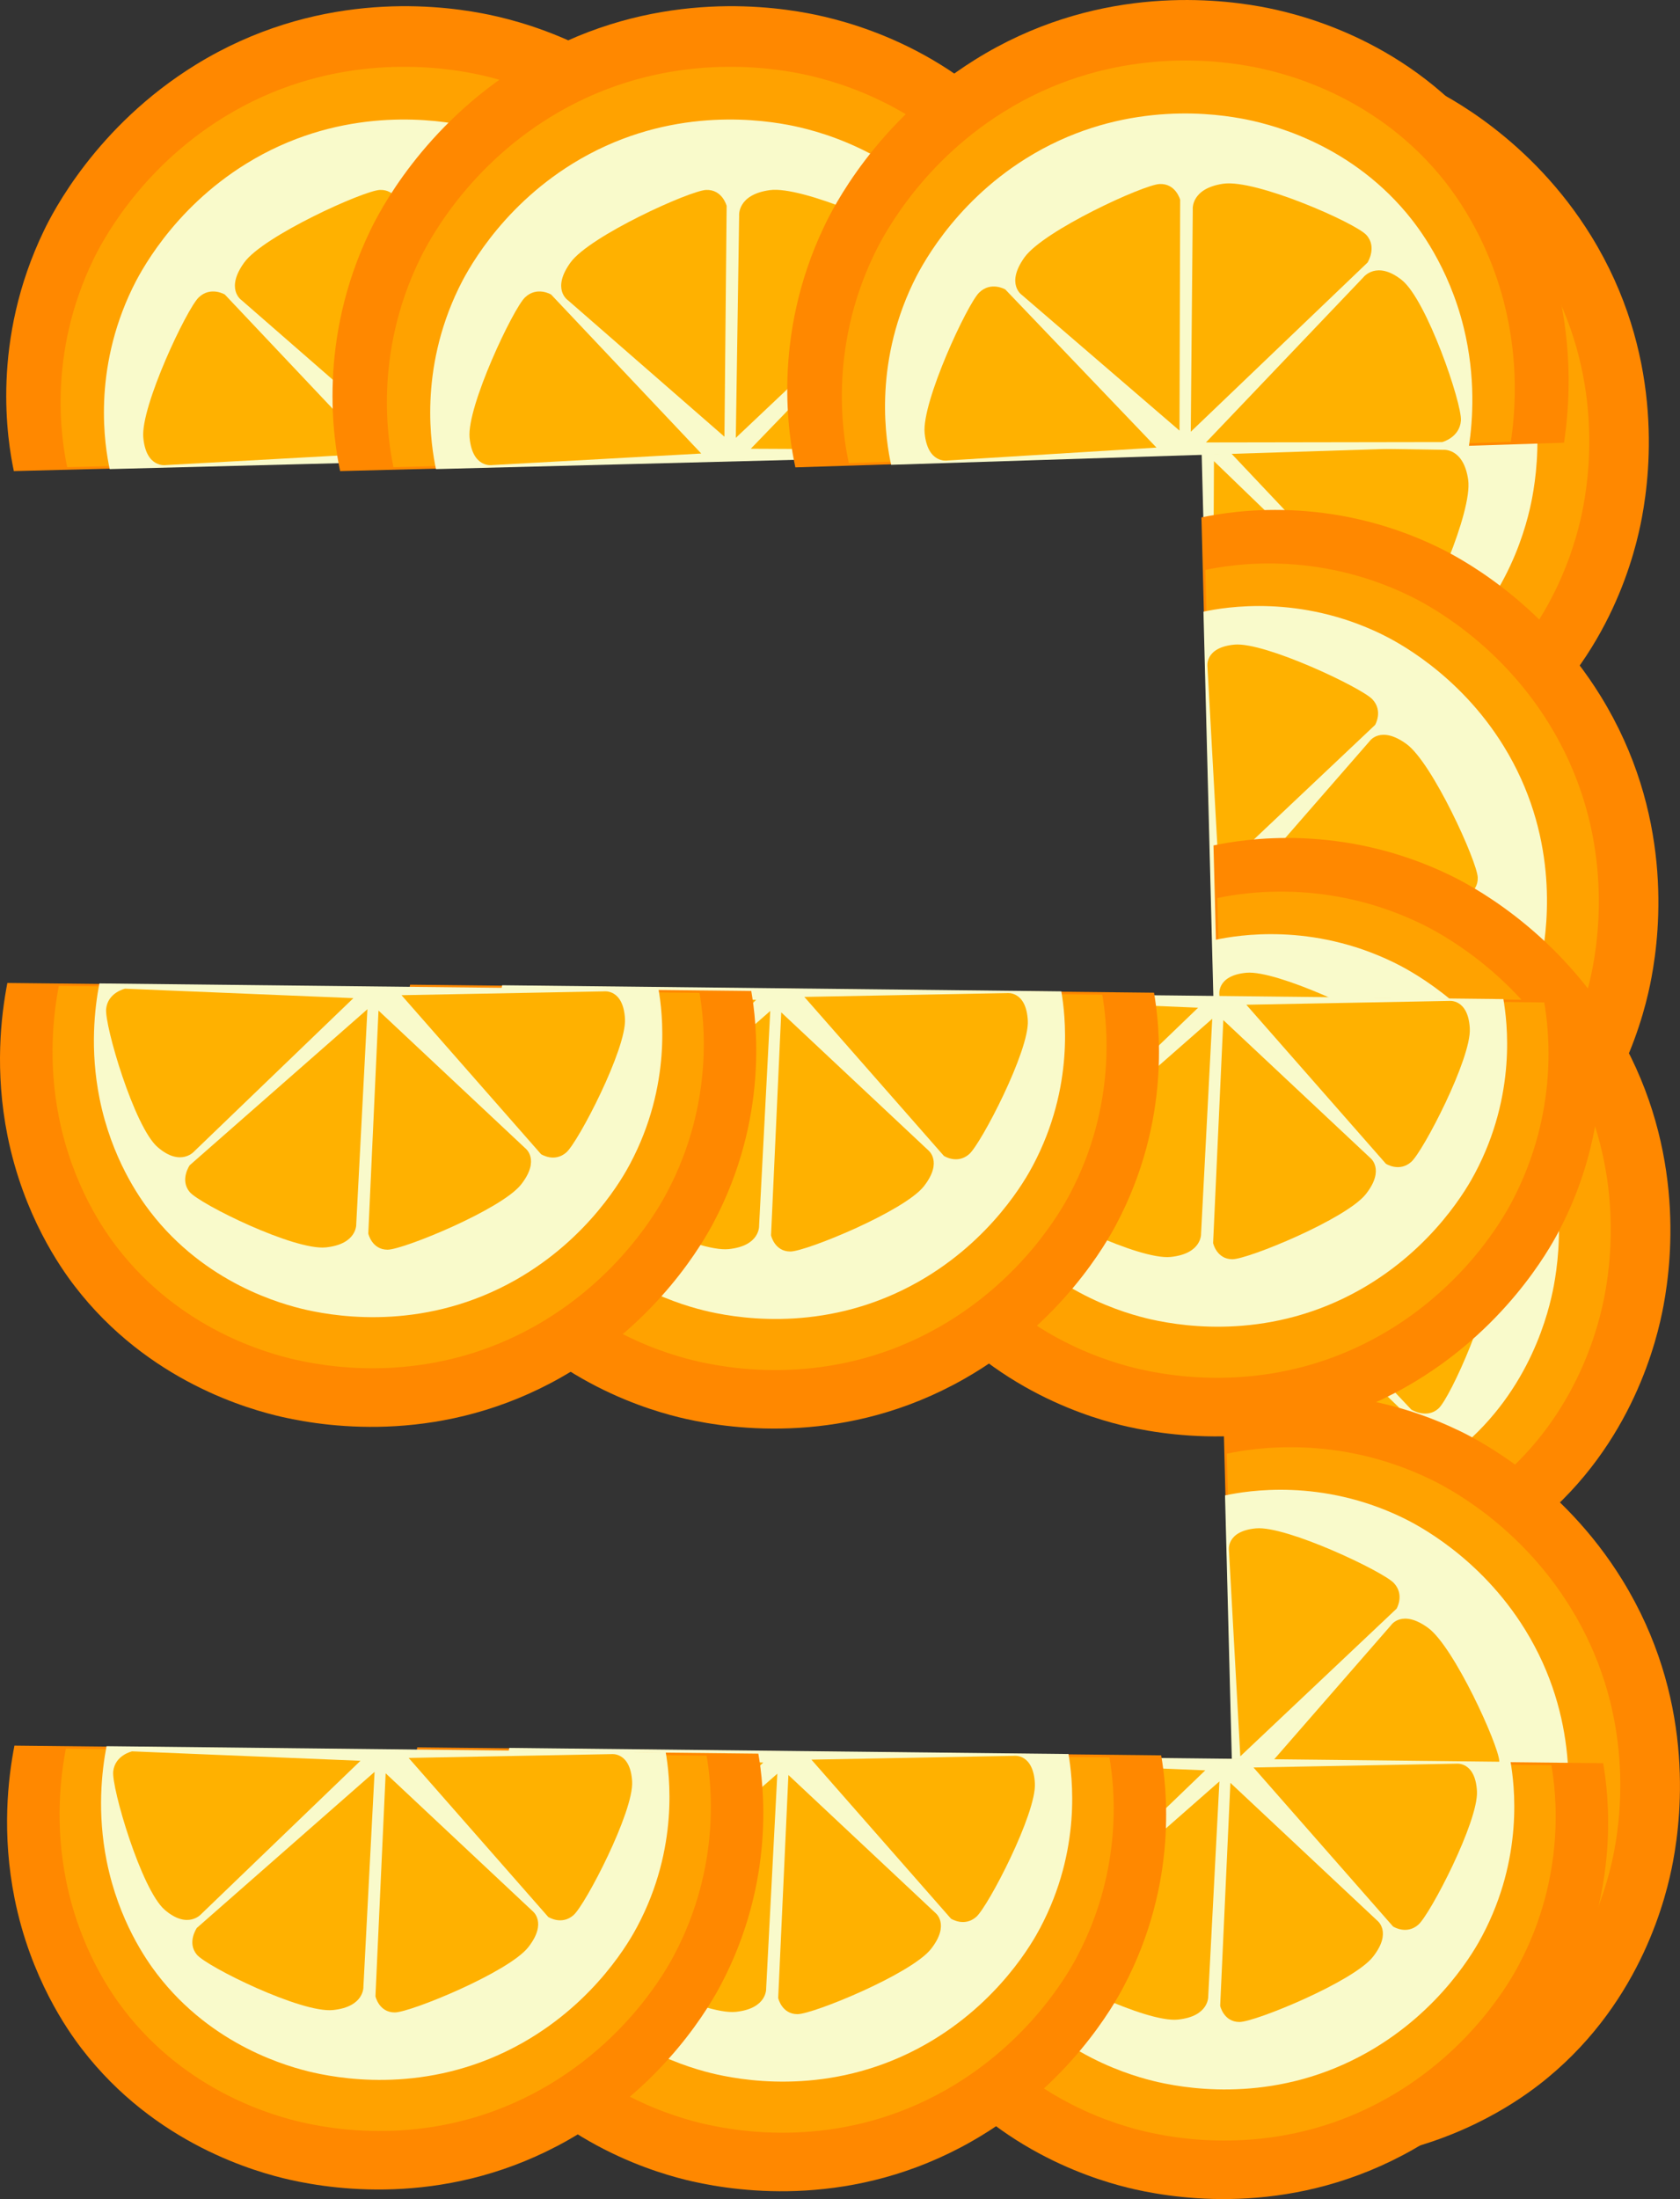 <?xml version="1.0" encoding="UTF-8"?><svg id="Layer_2" xmlns="http://www.w3.org/2000/svg" viewBox="0 0 175.99 230.27"><rect x="0" y="0" width="175.99" height="230.27" fill="#333333" stroke="none"/><defs><style>.cls-1{fill:#f9facb;}.cls-1,.cls-2,.cls-3,.cls-4{stroke-width:0px;}.cls-2{fill:#f80;}.cls-3{fill:#ffa200;}.cls-4{fill:#ffb100;}</style></defs><g id="Layer_1-2"><path class="cls-2" d="m126.9,85.18l-2.04-79.19c3.15-.66,13.41-2.39,24.79,3.12,1.77.86,10.72,5.36,17.04,15.61,7.52,12.2,6.27,24.35,5.31,29.47-.65,3.49-3.19,14.44-13.13,22.65-1.91,1.58-7.3,5.71-15.71,7.72-6.84,1.64-12.73,1.17-16.27.62Z"/><path class="cls-3" d="m127.03,79.7l-1.76-68.2c2.71-.57,11.55-2.06,21.35,2.69,1.53.74,9.23,4.61,14.67,13.45,6.47,10.51,5.4,20.97,4.57,25.38-.56,3-2.75,12.44-11.3,19.51-1.64,1.36-6.29,4.92-13.53,6.65-5.89,1.41-10.96,1-14.01.53Z"/><path class="cls-1" d="m126.6,75.38l-1.53-59.52c2.37-.5,10.08-1.8,18.64,2.35,1.33.65,8.06,4.03,12.81,11.73,5.65,9.17,4.71,18.31,3.99,22.15-.49,2.62-2.4,10.85-9.87,17.03-1.43,1.19-5.49,4.29-11.81,5.8-5.14,1.23-9.57.88-12.23.47Z"/><path class="cls-4" d="m128.29,46.75l17.3,18.31s1.6,1.02,2.85-.11c1.25-1.13,5.83-11.33,5.36-14.7-.47-3.37-2.62-3.15-2.62-3.15l-22.89-.35Z"/><path class="cls-4" d="m127.17,48.29l-.12,24.34s.47,1.8,2.21,1.93c1.74.13,12.46-3.44,14.51-6.01,2.06-2.57.29-3.94.29-3.94l-16.89-16.32Z"/><path class="cls-4" d="m128.4,45.58l23.76.22s1.71-.44,1.64-2.11c-.07-1.67-4.73-11.97-7.46-13.96-2.73-1.99-3.87-.29-3.87-.29l-14.07,16.14Z"/><path class="cls-4" d="m126.68,43.19l16.37-15.46s.87-1.46-.29-2.69c-1.17-1.23-11.23-6-14.43-5.72-3.19.29-2.84,2.33-2.84,2.33l1.19,21.54Z"/><path class="cls-2" d="m127.9,133.37l-2.04-79.19c3.15-.66,13.41-2.39,24.79,3.12,1.77.86,10.72,5.36,17.04,15.61,7.52,12.2,6.27,24.35,5.31,29.47-.65,3.49-3.19,14.44-13.13,22.65-1.91,1.58-7.3,5.71-15.71,7.72-6.84,1.64-12.73,1.17-16.27.62Z"/><path class="cls-3" d="m128.03,127.88l-1.76-68.2c2.71-.57,11.55-2.06,21.35,2.69,1.53.74,9.23,4.61,14.67,13.45,6.47,10.51,5.4,20.97,4.57,25.38-.56,3-2.75,12.44-11.3,19.51-1.64,1.36-6.29,4.92-13.53,6.65-5.89,1.41-10.96,1-14.01.53Z"/><path class="cls-1" d="m127.6,123.57l-1.53-59.52c2.37-.5,10.08-1.8,18.64,2.35,1.33.65,8.06,4.03,12.81,11.73,5.65,9.17,4.71,18.31,3.99,22.15-.49,2.62-2.4,10.85-9.87,17.03-1.43,1.19-5.49,4.29-11.81,5.8-5.14,1.23-9.57.88-12.23.47Z"/><path class="cls-4" d="m129.29,94.93l17.3,18.31s1.6,1.02,2.85-.11c1.25-1.13,5.83-11.33,5.36-14.7-.47-3.37-2.62-3.15-2.62-3.15l-22.89-.35Z"/><path class="cls-4" d="m128.17,96.48l-.12,24.34s.47,1.8,2.21,1.93c1.74.13,12.46-3.44,14.51-6.01,2.06-2.57.29-3.94.29-3.94l-16.89-16.32Z"/><path class="cls-4" d="m129.4,93.76l23.76.22s1.71-.44,1.64-2.11c-.07-1.67-4.73-11.97-7.46-13.96-2.73-1.99-3.87-.29-3.87-.29l-14.07,16.14Z"/><path class="cls-4" d="m127.68,91.37l16.37-15.46s.87-1.46-.29-2.69c-1.17-1.23-11.23-6-14.43-5.72-3.19.29-2.84,2.33-2.84,2.33l1.19,21.54Z"/><path class="cls-2" d="m81.99,47.26L1.45,49.33c-.67-3.2-2.43-13.64,3.17-25.22.87-1.8,5.45-10.9,15.88-17.33C32.91-.86,45.27.41,50.47,1.39c3.55.67,14.69,3.24,23.04,13.35,1.6,1.94,5.81,7.43,7.85,15.98,1.66,6.95,1.19,12.94.63,16.54Z"/><path class="cls-3" d="m76.41,47.13l-69.37,1.79c-.58-2.76-2.1-11.75,2.73-21.72.75-1.55,4.69-9.39,13.67-14.92,10.68-6.58,21.33-5.49,25.81-4.65,3.05.57,12.65,2.79,19.84,11.5,1.38,1.67,5,6.4,6.76,13.76,1.43,5.99,1.02,11.15.54,14.25Z"/><path class="cls-1" d="m72.03,47.56l-60.54,1.56c-.51-2.41-1.83-10.26,2.39-18.96.66-1.36,4.1-8.2,11.93-13.03,9.33-5.75,18.62-4.79,22.53-4.06,2.67.5,11.04,2.44,17.32,10.03,1.21,1.46,4.36,5.58,5.9,12.01,1.25,5.23.89,9.73.47,12.43Z"/><path class="cls-4" d="m42.9,45.85l18.62-17.6s1.04-1.62-.11-2.89c-1.15-1.27-11.53-5.93-14.95-5.45-3.43.47-3.21,2.67-3.21,2.67l-.35,23.28Z"/><path class="cls-4" d="m44.47,46.99l24.76.12s1.83-.47,1.96-2.25c.13-1.77-3.5-12.67-6.12-14.76-2.61-2.09-4.01-.29-4.01-.29l-16.59,17.18Z"/><path class="cls-4" d="m41.71,45.73l.23-24.17s-.45-1.74-2.15-1.67c-1.7.07-12.18,4.81-14.2,7.59-2.02,2.78-.3,3.94-.3,3.94l16.42,14.31Z"/><path class="cls-4" d="m39.28,47.49l-15.73-16.65s-1.48-.89-2.73.3c-1.25,1.19-6.1,11.43-5.81,14.67.29,3.25,2.37,2.89,2.37,2.89l21.91-1.21Z"/><path class="cls-2" d="m116.17,47.26l-80.54,2.07c-.67-3.2-2.43-13.64,3.17-25.22.87-1.8,5.45-10.9,15.88-17.33C67.09-.86,79.45.41,84.65,1.39c3.55.67,14.69,3.24,23.04,13.35,1.6,1.94,5.81,7.43,7.85,15.98,1.66,6.95,1.19,12.94.63,16.54Z"/><path class="cls-3" d="m110.59,47.13l-69.37,1.79c-.58-2.76-2.1-11.75,2.73-21.72.75-1.55,4.69-9.39,13.67-14.92,10.68-6.58,21.33-5.49,25.81-4.65,3.05.57,12.65,2.79,19.84,11.5,1.38,1.67,5,6.4,6.76,13.76,1.43,5.99,1.02,11.15.54,14.25Z"/><path class="cls-1" d="m106.21,47.56l-60.54,1.56c-.51-2.41-1.83-10.26,2.39-18.96.66-1.36,4.1-8.2,11.93-13.03,9.33-5.75,18.62-4.79,22.53-4.06,2.67.5,11.04,2.44,17.32,10.03,1.21,1.46,4.36,5.58,5.9,12.01,1.25,5.23.89,9.73.47,12.43Z"/><path class="cls-4" d="m77.08,45.85l18.62-17.6s1.04-1.62-.11-2.89c-1.15-1.27-11.53-5.93-14.95-5.45-3.43.47-3.21,2.67-3.21,2.67l-.35,23.28Z"/><path class="cls-4" d="m78.65,46.99l24.76.12s1.83-.47,1.96-2.25c.13-1.77-3.5-12.67-6.12-14.76-2.61-2.09-4.01-.29-4.01-.29l-16.59,17.18Z"/><path class="cls-4" d="m75.89,45.73l.23-24.17s-.45-1.74-2.15-1.67c-1.7.07-12.18,4.81-14.2,7.59-2.02,2.78-.3,3.94-.3,3.94l16.42,14.31Z"/><path class="cls-4" d="m73.46,47.49l-15.73-16.65s-1.48-.89-2.73.3c-1.25,1.19-6.1,11.43-5.81,14.67.29,3.25,2.37,2.89,2.37,2.89l21.91-1.21Z"/><path class="cls-2" d="m163.85,46.36l-80.53,2.58c-.69-3.2-2.52-13.63,3.02-25.24.86-1.81,5.38-10.94,15.77-17.43C114.46-1.45,126.83-.25,132.04.69c3.55.64,14.71,3.15,23.12,13.2,1.62,1.93,5.85,7.39,7.95,15.93,1.71,6.94,1.27,12.94.73,16.54Z"/><path class="cls-3" d="m158.27,46.27l-69.35,2.22c-.6-2.75-2.17-11.74,2.6-21.74.74-1.56,4.63-9.42,13.58-15.01,10.64-6.65,21.3-5.62,25.78-4.81,3.06.55,12.67,2.71,19.91,11.37,1.39,1.66,5.04,6.37,6.85,13.72,1.47,5.98,1.09,11.14.63,14.24Z"/><path class="cls-1" d="m153.88,46.73l-60.53,1.94c-.52-2.4-1.89-10.24,2.27-18.97.65-1.36,4.04-8.22,11.85-13.1,9.29-5.8,18.59-4.91,22.5-4.2,2.67.48,11.05,2.37,17.38,9.92,1.21,1.45,4.4,5.56,5.98,11.97,1.28,5.22.95,9.72.55,12.43Z"/><path class="cls-4" d="m124.75,45.2l18.51-17.71s1.03-1.63-.13-2.89c-1.16-1.26-11.56-5.86-14.99-5.36-3.42.5-3.19,2.69-3.19,2.69l-.21,23.28Z"/><path class="cls-4" d="m126.33,46.33l24.76-.04s1.83-.48,1.95-2.26c.12-1.77-3.58-12.65-6.21-14.72-2.63-2.08-4.01-.27-4.01-.27l-16.49,17.29Z"/><path class="cls-4" d="m123.56,45.09l.07-24.17s-.46-1.73-2.16-1.65c-1.7.08-12.15,4.88-14.15,7.68-2,2.79-.27,3.94-.27,3.94l16.51,14.2Z"/><path class="cls-4" d="m121.14,46.86l-15.83-16.55s-1.49-.88-2.73.32c-1.24,1.19-6.03,11.46-5.72,14.71.31,3.25,2.38,2.88,2.38,2.88l21.9-1.35Z"/><path class="cls-2" d="m129.16,167.72l-2.04-79.19c3.15-.66,13.41-2.39,24.79,3.12,1.77.86,10.72,5.36,17.04,15.61,7.52,12.2,6.27,24.35,5.31,29.47-.65,3.49-3.19,14.44-13.13,22.65-1.91,1.58-7.3,5.71-15.71,7.72-6.84,1.64-12.73,1.17-16.27.62Z"/><path class="cls-3" d="m129.28,162.24l-1.76-68.2c2.71-.57,11.55-2.06,21.35,2.69,1.53.74,9.23,4.61,14.67,13.45,6.47,10.51,5.4,20.97,4.57,25.38-.56,3-2.75,12.44-11.3,19.51-1.64,1.36-6.29,4.92-13.53,6.65-5.89,1.41-10.96,1-14.01.53Z"/><path class="cls-1" d="m128.86,157.93l-1.53-59.52c2.37-.5,10.08-1.8,18.64,2.35,1.33.65,8.06,4.03,12.81,11.73,5.65,9.17,4.71,18.31,3.99,22.15-.49,2.62-2.4,10.85-9.87,17.03-1.43,1.19-5.49,4.29-11.81,5.8-5.14,1.23-9.57.88-12.23.47Z"/><path class="cls-4" d="m130.54,129.29l17.3,18.31s1.6,1.02,2.85-.11c1.25-1.13,5.83-11.33,5.36-14.7-.47-3.37-2.62-3.15-2.62-3.15l-22.89-.35Z"/><path class="cls-4" d="m129.43,130.84l-.12,24.34s.47,1.8,2.21,1.93c1.74.13,12.46-3.44,14.51-6.01,2.06-2.57.29-3.94.29-3.94l-16.89-16.32Z"/><path class="cls-4" d="m130.66,128.12l23.76.22s1.71-.44,1.64-2.11c-.07-1.67-4.73-11.97-7.46-13.96-2.73-1.99-3.87-.29-3.87-.29l-14.07,16.14Z"/><path class="cls-4" d="m128.93,125.73l16.37-15.46s.87-1.46-.29-2.69c-1.17-1.23-11.23-6-14.43-5.72-3.19.29-2.84,2.33-2.84,2.33l1.19,21.54Z"/><path class="cls-2" d="m130.16,225.91l-2.04-79.19c3.15-.66,13.41-2.39,24.79,3.12,1.77.86,10.72,5.36,17.04,15.61,7.52,12.2,6.27,24.35,5.31,29.47-.65,3.49-3.19,14.44-13.13,22.65-1.91,1.58-7.3,5.71-15.71,7.72-6.84,1.64-12.73,1.17-16.27.62Z"/><path class="cls-3" d="m130.28,220.42l-1.76-68.2c2.71-.57,11.55-2.06,21.35,2.69,1.53.74,9.23,4.61,14.67,13.45,6.47,10.51,5.4,20.97,4.57,25.38-.56,3-2.75,12.44-11.3,19.51-1.64,1.36-6.29,4.92-13.53,6.65-5.89,1.41-10.96,1-14.01.53Z"/><path class="cls-1" d="m129.86,216.11l-1.53-59.52c2.37-.5,10.08-1.8,18.64,2.35,1.33.65,8.06,4.03,12.81,11.73,5.65,9.17,4.71,18.31,3.99,22.15-.49,2.62-2.4,10.85-9.87,17.03-1.43,1.19-5.49,4.29-11.81,5.8-5.14,1.23-9.57.88-12.23.47Z"/><path class="cls-4" d="m131.54,187.48l17.3,18.31s1.6,1.02,2.85-.11c1.25-1.13,5.83-11.33,5.36-14.7-.47-3.37-2.62-3.15-2.62-3.15l-22.89-.35Z"/><path class="cls-4" d="m130.43,189.02l-.12,24.34s.47,1.8,2.21,1.93c1.74.13,12.46-3.44,14.51-6.01,2.06-2.57.29-3.94.29-3.94l-16.89-16.32Z"/><path class="cls-4" d="m131.66,186.31l23.76.22s1.71-.44,1.64-2.11c-.07-1.67-4.73-11.97-7.46-13.96-2.73-1.99-3.87-.29-3.87-.29l-14.07,16.14Z"/><path class="cls-4" d="m129.93,183.91l16.37-15.46s.87-1.46-.29-2.69c-1.17-1.23-11.23-6-14.43-5.72-3.19.29-2.84,2.33-2.84,2.33l1.19,21.54Z"/><path class="cls-2" d="m90.01,183.79l77.93.84c.54,3.12,1.87,13.27-3.96,24.27-.91,1.71-5.65,10.35-15.96,16.19-12.26,6.95-24.17,5.28-29.16,4.16-3.4-.77-14.08-3.66-21.8-13.72-1.48-1.93-5.35-7.39-7.03-15.72-1.36-6.78-.69-12.56-.02-16.01Z"/><path class="cls-3" d="m95.4,184.11l67.12.73c.46,2.69,1.61,11.43-3.41,20.9-.78,1.48-4.87,8.91-13.75,13.94-10.56,5.99-20.82,4.55-25.12,3.58-2.93-.66-12.13-3.15-18.77-11.82-1.28-1.66-4.61-6.36-6.05-13.54-1.17-5.84-.59-10.81-.02-13.79Z"/><path class="cls-1" d="m99.66,183.85l58.58.64c.4,2.35,1.41,9.98-2.98,18.24-.68,1.29-4.25,7.78-12,12.17-9.22,5.22-18.17,3.97-21.92,3.13-2.56-.58-10.59-2.75-16.38-10.31-1.11-1.45-4.02-5.55-5.28-11.82-1.02-5.1-.52-9.44-.02-12.04Z"/><path class="cls-4" d="m127.75,186.53l-18.63,16.35s-1.06,1.53,0,2.8c1.07,1.27,10.93,6.14,14.26,5.8,3.33-.34,3.19-2.46,3.19-2.46l1.17-22.49Z"/><path class="cls-4" d="m126.27,185.38l-23.93-.99s-1.79.39-1.98,2.1c-.19,1.71,2.94,12.37,5.39,14.49,2.45,2.12,3.86.42,3.86.42l16.65-16.02Z"/><path class="cls-4" d="m128.89,186.69l-1.07,23.35s.37,1.69,2.02,1.69c1.65,0,11.94-4.22,13.99-6.83,2.05-2.61.43-3.8.43-3.8l-15.37-14.41Z"/><path class="cls-4" d="m131.31,185.08l14.62,16.65s1.4.91,2.65-.19c1.25-1.1,6.31-10.83,6.14-13.98-.17-3.15-2.18-2.88-2.18-2.88l-21.22.4Z"/><path class="cls-2" d="m43.71,182.97l77.93.84c.54,3.12,1.87,13.27-3.96,24.27-.91,1.71-5.65,10.35-15.96,16.19-12.26,6.95-24.17,5.28-29.16,4.16-3.4-.77-14.08-3.66-21.8-13.72-1.48-1.93-5.35-7.39-7.03-15.72-1.36-6.78-.69-12.56-.02-16.01Z"/><path class="cls-3" d="m49.1,183.29l67.12.73c.46,2.69,1.61,11.43-3.41,20.9-.78,1.48-4.87,8.91-13.75,13.94-10.56,5.99-20.82,4.55-25.12,3.58-2.93-.66-12.13-3.15-18.77-11.82-1.28-1.66-4.61-6.36-6.05-13.54-1.17-5.84-.59-10.81-.02-13.79Z"/><path class="cls-1" d="m53.35,183.03l58.58.64c.4,2.35,1.41,9.98-2.98,18.24-.68,1.29-4.25,7.78-12,12.17-9.22,5.22-18.17,3.97-21.92,3.13-2.56-.58-10.59-2.75-16.38-10.31-1.11-1.45-4.02-5.55-5.28-11.82-1.02-5.1-.52-9.44-.02-12.04Z"/><path class="cls-4" d="m81.44,185.72l-18.63,16.35s-1.06,1.53,0,2.8c1.07,1.27,10.93,6.14,14.26,5.8,3.33-.34,3.19-2.46,3.19-2.46l1.17-22.49Z"/><path class="cls-4" d="m79.97,184.56l-23.93-.99s-1.79.39-1.98,2.1c-.19,1.71,2.94,12.37,5.39,14.49,2.45,2.12,3.86.42,3.86.42l16.65-16.02Z"/><path class="cls-4" d="m82.59,185.87l-1.07,23.35s.37,1.69,2.02,1.69c1.65,0,11.94-4.22,13.99-6.83,2.05-2.61.43-3.8.43-3.8l-15.37-14.41Z"/><path class="cls-4" d="m85,184.26l14.62,16.65s1.4.91,2.65-.19c1.25-1.1,6.31-10.83,6.14-13.98-.17-3.15-2.18-2.88-2.18-2.88l-21.22.4Z"/><path class="cls-2" d="m1.51,182.79l77.93.84c.54,3.12,1.87,13.27-3.96,24.27-.91,1.71-5.65,10.35-15.96,16.19-12.26,6.95-24.17,5.28-29.16,4.16-3.4-.77-14.08-3.66-21.8-13.72-1.48-1.93-5.35-7.39-7.03-15.72-1.36-6.78-.69-12.56-.02-16.01Z"/><path class="cls-3" d="m6.9,183.11l67.12.73c.46,2.69,1.61,11.43-3.41,20.9-.78,1.48-4.87,8.91-13.75,13.94-10.56,5.99-20.82,4.55-25.12,3.58-2.93-.66-12.13-3.15-18.77-11.82-1.28-1.66-4.61-6.36-6.05-13.54-1.17-5.84-.59-10.81-.02-13.79Z"/><path class="cls-1" d="m11.16,182.85l58.58.64c.4,2.35,1.41,9.98-2.98,18.24-.68,1.29-4.25,7.78-12,12.17-9.22,5.22-18.17,3.97-21.92,3.13-2.56-.58-10.59-2.75-16.38-10.31-1.11-1.45-4.02-5.55-5.28-11.82-1.02-5.1-.52-9.44-.02-12.04Z"/><path class="cls-4" d="m39.25,185.53l-18.63,16.35s-1.06,1.53,0,2.8c1.07,1.27,10.93,6.14,14.26,5.8,3.33-.34,3.19-2.46,3.19-2.46l1.17-22.49Z"/><path class="cls-4" d="m37.77,184.38l-23.93-.99s-1.79.39-1.98,2.1c-.19,1.71,2.94,12.37,5.39,14.49,2.45,2.12,3.86.42,3.86.42l16.65-16.02Z"/><path class="cls-4" d="m40.4,185.69l-1.07,23.35s.37,1.69,2.02,1.69c1.65,0,11.94-4.22,13.99-6.83,2.05-2.61.43-3.8.43-3.8l-15.37-14.41Z"/><path class="cls-4" d="m42.81,184.08l14.62,16.65s1.4.91,2.65-.19c1.25-1.1,6.31-10.83,6.14-13.98-.17-3.15-2.18-2.88-2.18-2.88l-21.22.4Z"/><path class="cls-2" d="m89.27,103.93l77.93.84c.54,3.12,1.87,13.27-3.96,24.27-.91,1.71-5.65,10.35-15.96,16.19-12.26,6.95-24.17,5.28-29.16,4.16-3.4-.77-14.08-3.66-21.8-13.72-1.48-1.93-5.35-7.39-7.03-15.72-1.36-6.78-.69-12.56-.02-16.01Z"/><path class="cls-3" d="m94.65,104.24l67.12.73c.46,2.69,1.61,11.43-3.41,20.9-.78,1.48-4.87,8.91-13.75,13.94-10.56,5.99-20.82,4.55-25.12,3.58-2.93-.66-12.13-3.15-18.77-11.82-1.28-1.66-4.61-6.36-6.05-13.54-1.17-5.84-.59-10.81-.02-13.79Z"/><path class="cls-1" d="m98.91,103.98l58.58.64c.4,2.35,1.41,9.98-2.98,18.24-.68,1.29-4.25,7.78-12,12.17-9.22,5.22-18.17,3.97-21.92,3.13-2.56-.58-10.59-2.75-16.38-10.31-1.11-1.45-4.02-5.55-5.28-11.82-1.02-5.1-.52-9.44-.02-12.04Z"/><path class="cls-4" d="m127,106.67l-18.63,16.35s-1.06,1.53,0,2.8c1.07,1.27,10.93,6.14,14.26,5.8,3.33-.34,3.19-2.46,3.19-2.46l1.17-22.49Z"/><path class="cls-4" d="m125.52,105.52l-23.93-.99s-1.79.39-1.98,2.1c-.19,1.71,2.94,12.37,5.39,14.49,2.45,2.12,3.86.42,3.86.42l16.65-16.02Z"/><path class="cls-4" d="m128.15,106.82l-1.07,23.35s.37,1.69,2.02,1.69c1.65,0,11.94-4.22,13.99-6.83,2.05-2.61.43-3.8.43-3.8l-15.37-14.41Z"/><path class="cls-4" d="m130.56,105.21l14.62,16.65s1.4.91,2.65-.19c1.25-1.1,6.31-10.83,6.14-13.98-.17-3.15-2.18-2.88-2.18-2.88l-21.22.4Z"/><path class="cls-2" d="m42.96,103.11l77.93.84c.54,3.12,1.87,13.27-3.96,24.27-.91,1.71-5.65,10.35-15.96,16.19-12.26,6.95-24.17,5.28-29.16,4.16-3.4-.77-14.08-3.66-21.8-13.72-1.48-1.93-5.35-7.39-7.03-15.72-1.36-6.78-.69-12.56-.02-16.01Z"/><path class="cls-3" d="m48.35,103.43l67.12.73c.46,2.69,1.61,11.43-3.41,20.9-.78,1.48-4.87,8.91-13.75,13.94-10.56,5.99-20.82,4.55-25.12,3.58-2.93-.66-12.13-3.15-18.77-11.82-1.28-1.66-4.61-6.36-6.05-13.54-1.17-5.84-.59-10.81-.02-13.79Z"/><path class="cls-1" d="m52.6,103.17l58.58.64c.4,2.35,1.41,9.98-2.98,18.24-.68,1.29-4.25,7.78-12,12.17-9.22,5.22-18.17,3.97-21.92,3.13-2.56-.58-10.59-2.75-16.38-10.31-1.11-1.45-4.02-5.55-5.28-11.82-1.02-5.1-.52-9.44-.02-12.04Z"/><path class="cls-4" d="m80.7,105.85l-18.63,16.35s-1.06,1.53,0,2.8c1.07,1.27,10.93,6.14,14.26,5.8,3.33-.34,3.19-2.46,3.19-2.46l1.17-22.49Z"/><path class="cls-4" d="m79.22,104.7l-23.93-.99s-1.79.39-1.98,2.1c-.19,1.71,2.94,12.37,5.39,14.49,2.45,2.12,3.86.42,3.86.42l16.65-16.02Z"/><path class="cls-4" d="m81.84,106.01l-1.07,23.35s.37,1.69,2.02,1.69c1.65,0,11.94-4.22,13.99-6.83,2.05-2.61.43-3.8.43-3.8l-15.37-14.41Z"/><path class="cls-4" d="m84.26,104.39l14.62,16.65s1.4.91,2.65-.19c1.25-1.1,6.31-10.83,6.14-13.98-.17-3.15-2.18-2.88-2.18-2.88l-21.22.4Z"/><path class="cls-2" d="m.77,102.93l77.93.84c.54,3.12,1.87,13.27-3.96,24.27-.91,1.71-5.65,10.35-15.96,16.19-12.26,6.95-24.17,5.28-29.16,4.16-3.4-.77-14.08-3.66-21.8-13.72-1.48-1.93-5.35-7.39-7.03-15.72-1.36-6.78-.69-12.56-.02-16.01Z"/><path class="cls-3" d="m6.16,103.24l67.12.73c.46,2.69,1.61,11.43-3.41,20.9-.78,1.48-4.87,8.91-13.75,13.94-10.56,5.99-20.82,4.55-25.12,3.58-2.93-.66-12.13-3.15-18.77-11.82-1.28-1.66-4.61-6.36-6.05-13.54-1.17-5.84-.59-10.81-.02-13.79Z"/><path class="cls-1" d="m10.41,102.98l58.58.64c.4,2.35,1.41,9.98-2.98,18.24-.68,1.29-4.25,7.78-12,12.17-9.22,5.22-18.17,3.97-21.92,3.13-2.56-.58-10.59-2.75-16.38-10.31-1.11-1.45-4.02-5.55-5.28-11.82-1.02-5.1-.52-9.44-.02-12.04Z"/><path class="cls-4" d="m38.5,105.67l-18.63,16.35s-1.06,1.53,0,2.8c1.07,1.27,10.93,6.14,14.26,5.8,3.33-.34,3.19-2.46,3.19-2.46l1.17-22.49Z"/><path class="cls-4" d="m37.03,104.52l-23.93-.99s-1.79.39-1.98,2.1c-.19,1.71,2.94,12.37,5.39,14.49,2.45,2.12,3.86.42,3.86.42l16.65-16.02Z"/><path class="cls-4" d="m39.65,105.82l-1.07,23.35s.37,1.69,2.02,1.69c1.65,0,11.94-4.22,13.99-6.83,2.05-2.61.43-3.8.43-3.8l-15.37-14.41Z"/><path class="cls-4" d="m42.06,104.21l14.62,16.65s1.4.91,2.65-.19c1.25-1.1,6.31-10.83,6.14-13.98-.17-3.15-2.18-2.88-2.18-2.88l-21.22.4Z"/></g></svg>